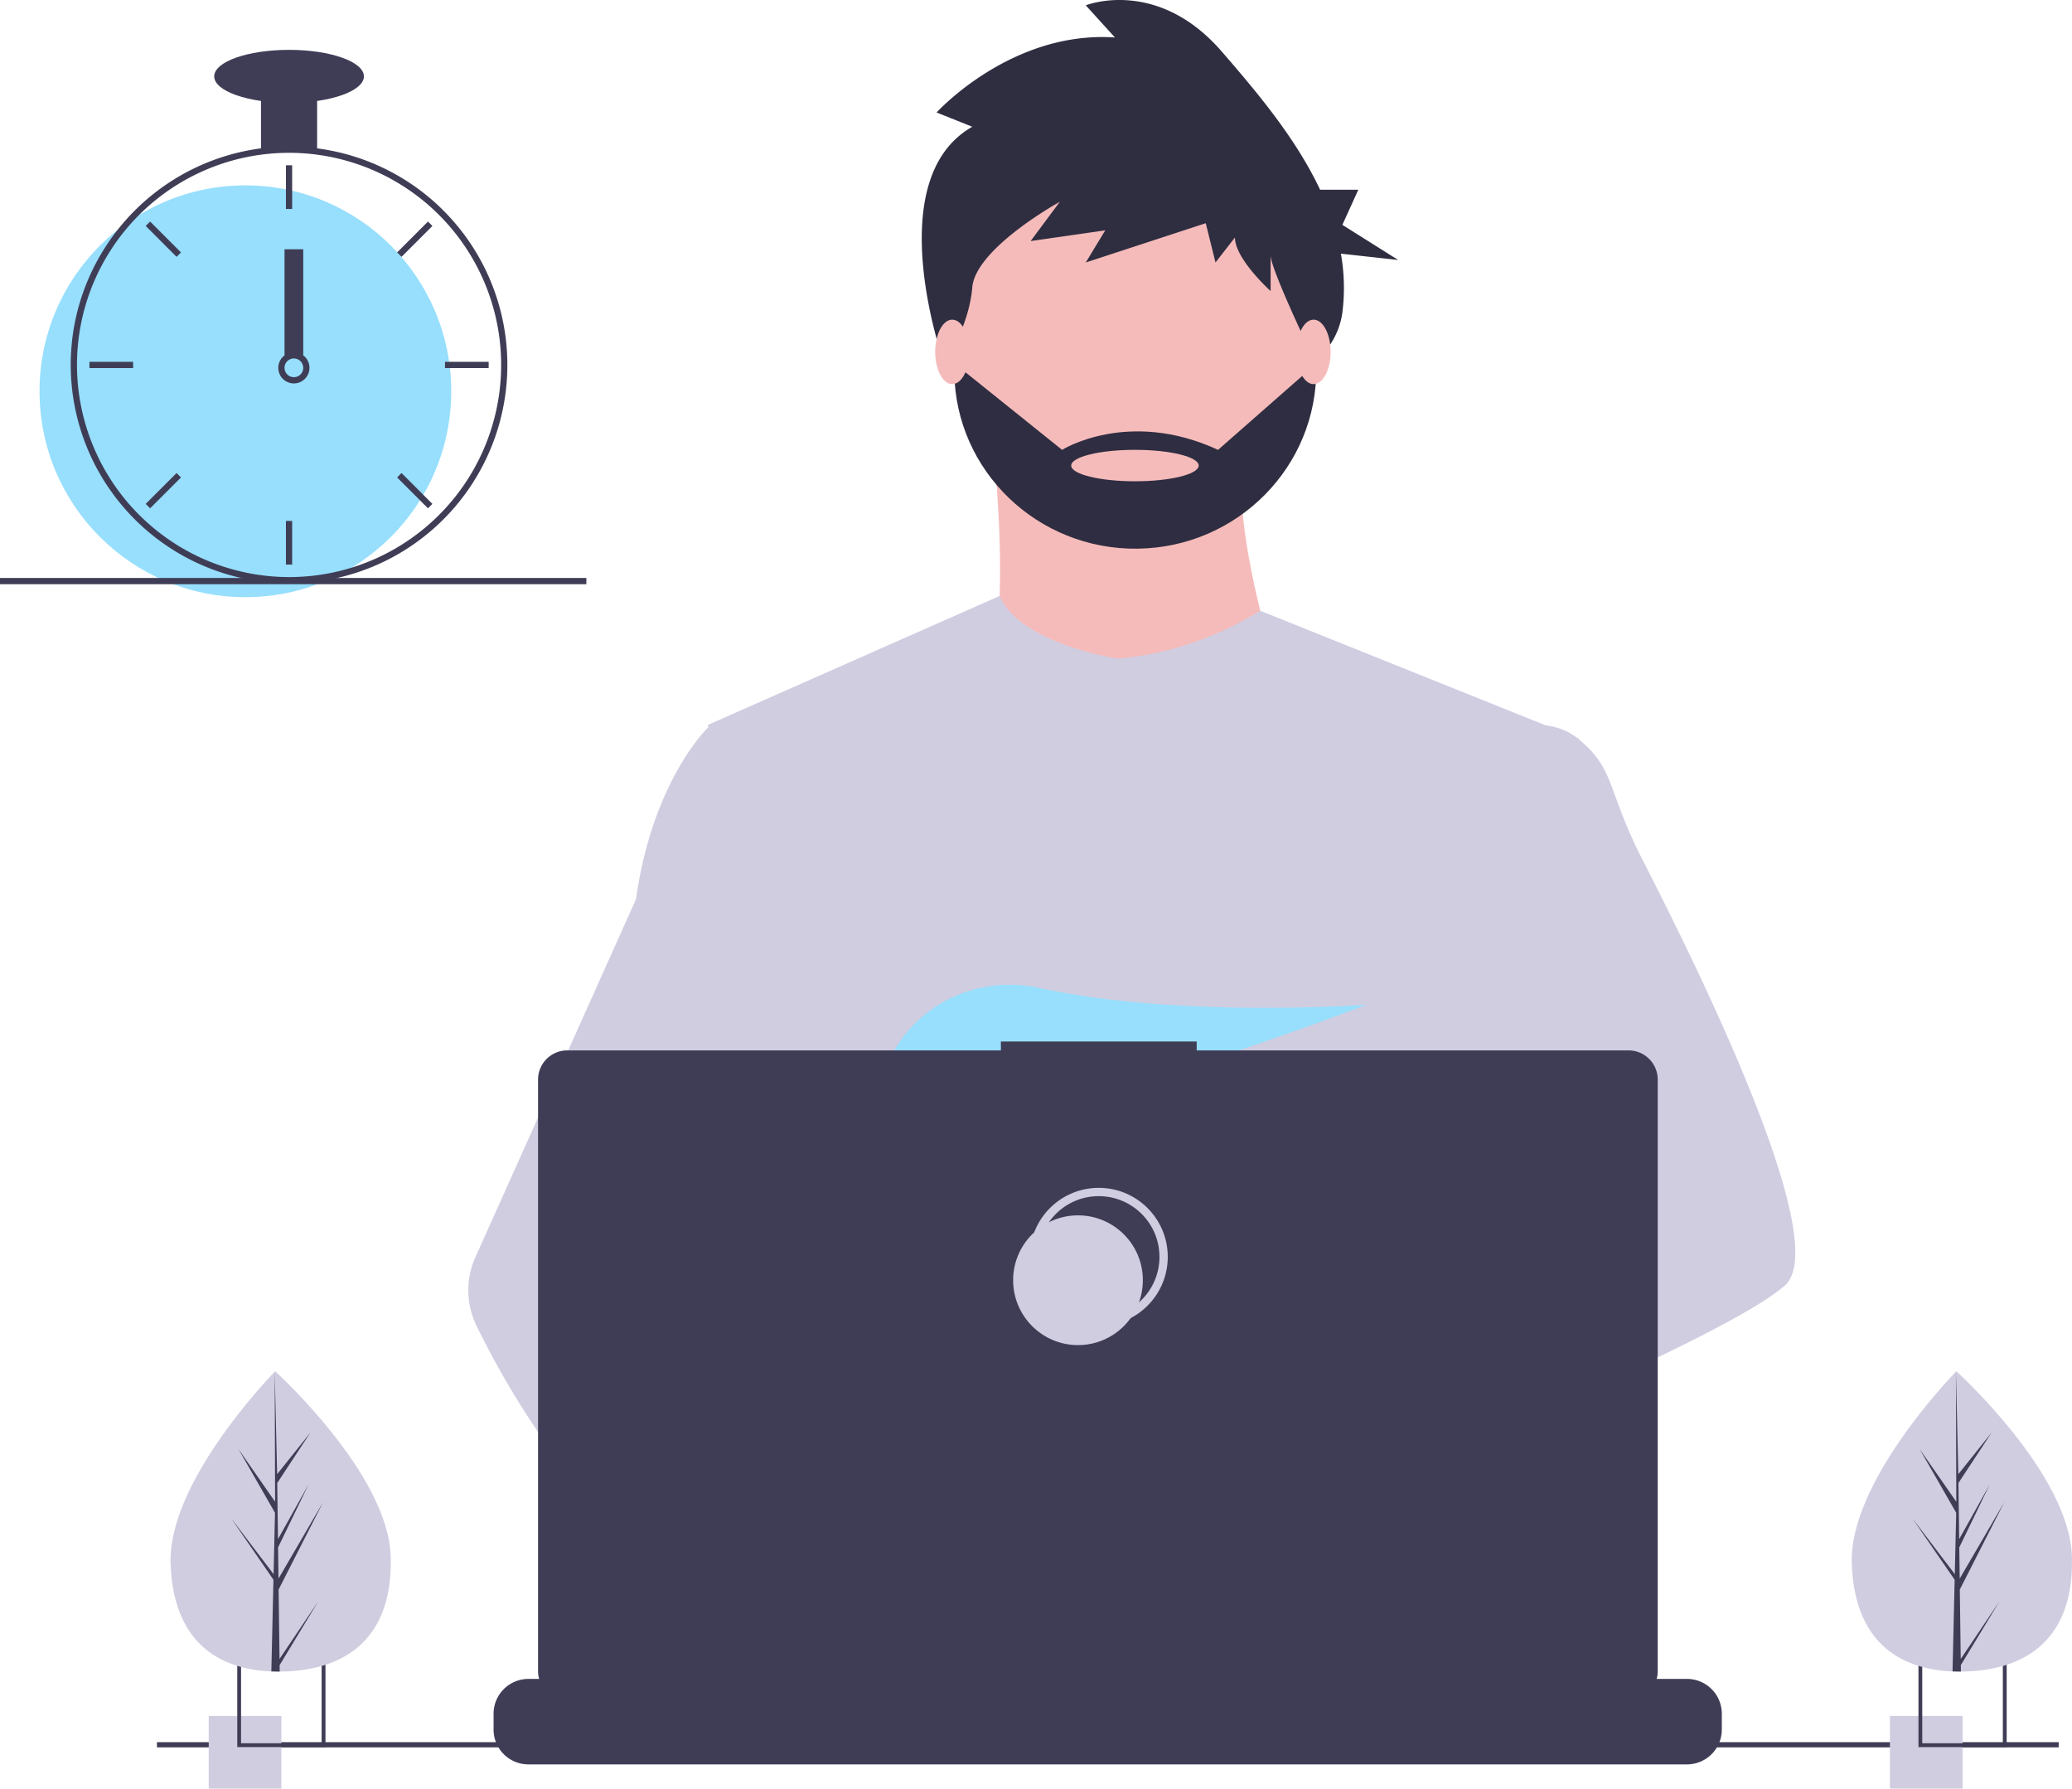 <svg id="landing-illustration" xmlns="http://www.w3.org/2000/svg" width="498.856" height="430.518" viewBox="0 0 498.856 430.518">
  <g id="landing_illustration" transform="translate(0 0)">
    <path id="Path_277" data-name="Path 277" d="M667.018,717.174s-2.973,1.018-7.808,2.461c-10.688,3.2-30.464,8.52-47.223,9.582-14.429.924-26.622-1.3-28.852-10.713-.956-4.048.4-7.377,3.354-10.113,8.82-8.177,31.857-11.106,50.128-12.112,5.16-.281,9.932-.412,13.9-.462,6.746-.087,11.169.05,11.169.05l.106.412Z" transform="translate(-344.127 -326.999)" fill="#a0616a"/>
    <g id="body">
      <path id="neck" d="M578.135,260.562s8.654,65.239-4.66,72.562,79.219,7.988,79.219,7.988-20.637-56.585-11.317-73.893Z" transform="translate(-340.123 -163.634)" fill="#f5bbba"/>
      <g id="torso">
        <path id="Path_276" data-name="Path 276" d="M683.245,369.4l-7.7,35.042-16.272,74.139-.487,4.06-5.616,47-3.735,31.226-2.5,20.976c-15.229,7.827-26.266,13.23-26.266,13.23s-.949-4.76-2.48-10.85c-10.688,3.2-30.464,8.52-47.223,9.582,6.1,6.8,8.907,13.192,5.1,17.909-11.481,14.217-58.879-15.566-75.457-26.672a44.878,44.878,0,0,0-.437,8.033l-12.687-9.757,1.255-22.45,2.118-37.984,2.661-47.635a50.009,50.009,0,0,1-2.105-6.265c-3.885-13.817-8.6-41.408-12.218-64.544-2.911-18.621-5.1-34.355-5.559-37.7-.062-.437-.094-.662-.094-.662l70.229-31.032c4.991,11.575,28.3,15.054,28.3,15.054,19.308-1.331,34.443-11.512,34.443-11.512Z" transform="translate(-303.107 -191.592)" fill="#d0cde1"/>
        <g id="right-arm">
          <path id="Path_279" data-name="Path 279" d="M812.856,521.641c-4.667,4.143-16.23,10.383-30.249,17.139-5.215,2.51-10.766,5.1-16.43,7.669-13.514,6.138-27.663,12.22-39.339,17.134-15.19,6.393-26.2,10.807-26.2,10.807s-.947-3.888-2.473-8.863c-2.044-6.659-5.121-15.266-8.33-19.078-.112-.133-.224-.255-.336-.378a4.091,4.091,0,0,0-2.8-1.592l46.367-23.537L753.1,510.767l-14.436-28.221-18.106-35.4,10.928-28.476,10.984-28.624s11.556-7.294,20.585,0,6.816,12.185,15.532,29.176c1.3,2.541,2.648,5.189,4.019,7.924C800.539,462.861,822.894,512.737,812.856,521.641Z" transform="translate(-383.114 -212.237)" fill="#d0cde1"/>
        </g>
        <g id="left-arm">
          <path id="Path_281" data-name="Path 281" d="M490.808,579.505a29.854,29.854,0,0,0-5.06.412c-14.361,2.467-18.6,15.466-19.8,24.174a44.875,44.875,0,0,0-.437,8.033l-12.686-9.757-4.622-3.554c-11.125-3.879-21.038-10.769-29.633-18.9a148.966,148.966,0,0,1-19.957-23.668,208.71,208.71,0,0,1-15.441-26.485,19.479,19.479,0,0,1-.269-16.522l15.71-35.011,22.962-51.171q.253-1.827.556-3.573c4.554-26.11,16.753-37.7,16.753-37.7h9.32l6.234,37.7,7.746,46.842-5.428,17.7L444.21,528.915,456.2,541.933Z" transform="translate(-268.441 -210.637)" fill="#d0cde1"/>
        </g>
      </g>
      <g id="head">
        <circle id="Ellipse_37" data-name="Ellipse 37" cx="45.934" cy="45.934" r="45.934" transform="translate(226.361 28.027)" fill="#f5bbba"/>
        <path id="Path_278" data-name="Path 278" d="M568.126,135.9l-8.589-3.438s17.958-19.77,42.943-18.051l-7.027-7.736s17.177-6.877,32.792,11.175c8.209,9.489,17.706,20.643,23.627,33.208h9.2l-3.839,8.453,13.436,8.453-13.79-1.518a47.232,47.232,0,0,1,.374,14.02,18.14,18.14,0,0,1-6.643,11.867h0s-10.651-22.047-10.651-25.486v8.6s-8.589-7.736-8.589-12.894l-4.685,6.017-2.342-9.455-28.888,9.455,4.685-7.736-17.958,2.579,7.027-9.455s-20.3,11.175-21.081,20.63S561.4,193,561.4,193,545.483,148.794,568.126,135.9Z" transform="translate(-334.043 -105.389)" fill="#2f2e41"/>
        <path id="Path_272" data-name="Path 272" d="M581.511,307.6h-1.155L557.88,327.334c-21.654-10-37.552,0-37.552,0l-23.573-18.921-2.377.295c.3,23.73,20.063,42.72,44.127,42.414s43.321-19.79,43.011-43.52ZM537.87,334.9c-8.477,0-15.35-1.694-15.35-3.784s6.872-3.784,15.35-3.784,15.35,1.694,15.35,3.784S546.347,334.9,537.87,334.9Z" transform="translate(-264.618 -219.055)" fill="#2f2d41"/>
        <ellipse id="Ellipse_34" data-name="Ellipse 34" cx="4.105" cy="7.759" rx="4.105" ry="7.759" transform="translate(225.156 76.941)" fill="#f5bbba"/>
        <ellipse id="Ellipse_42" data-name="Ellipse 42" cx="4.105" cy="7.759" rx="4.105" ry="7.759" transform="translate(312.156 76.941)" fill="#f5bbba"/>
      </g>
    </g>
    <path id="Path_280" data-name="Path 280" d="M588.873,743.573c-11.481,14.217-58.879-15.566-75.457-26.672-3.61-2.417-5.759-3.948-5.759-3.948l15.166-20.226,4.8-6.4s4.3,2.28,10.65,5.99c.231.137.462.275.7.412,5.478,3.217,12.355,7.421,19.3,12.112,9.576,6.478,19.258,13.867,25.5,20.826C589.872,732.467,592.677,738.857,588.873,743.573Z" transform="translate(-315.91 -323.447)" fill="#a0616a"/>
    <path id="Path_282" data-name="Path 282" d="M560.913,507.546l7.967,9.3c2.96-.564,6.051-1.228,9.235-1.972l-2.288-7.323,5.6,6.528c33.729-8.3,75.536-24.424,75.536-24.424s-45.135,3.309-78.835-4.053c-14.911-3.258-30.252,4.134-36.371,18.116-3.557,8.127-3,15.168,9.616,15.168a83.306,83.306,0,0,0,12.713-1.2Z" transform="translate(-327.998 -247.816)" fill="#97dffc"/>
    <path id="Path_283" data-name="Path 283" d="M686.639,759.461v3.792a8.332,8.332,0,0,1-.568,3.042,8.558,8.558,0,0,1-.606,1.249,8.394,8.394,0,0,1-7.215,4.1H399.316a8.394,8.394,0,0,1-7.215-4.1,8.546,8.546,0,0,1-.606-1.249,8.333,8.333,0,0,1-.568-3.042v-3.792a8.387,8.387,0,0,1,8.389-8.389h16.078V749.3a.349.349,0,0,1,.35-.35h8.389a.349.349,0,0,1,.35.35v1.768h5.241V749.3a.349.349,0,0,1,.35-.35h8.389a.349.349,0,0,1,.35.35v1.768h5.247V749.3a.349.349,0,0,1,.35-.35H452.8a.349.349,0,0,1,.35.35v1.768h5.241V749.3a.349.349,0,0,1,.35-.35h8.389a.349.349,0,0,1,.35.35v1.768h5.241V749.3a.349.349,0,0,1,.35-.35h8.389a.349.349,0,0,1,.35.35v1.768h5.247V749.3a.349.349,0,0,1,.35-.35h8.389a.349.349,0,0,1,.35.35v1.768h5.241V749.3a.349.349,0,0,1,.35-.35h65.712a.349.349,0,0,1,.35.35v1.768h5.247V749.3a.349.349,0,0,1,.35-.35h8.389a.353.353,0,0,1,.35.35v1.768h5.241V749.3a.349.349,0,0,1,.35-.35h8.389a.349.349,0,0,1,.35.35v1.768H601.7V749.3a.349.349,0,0,1,.35-.35h8.389a.349.349,0,0,1,.35.35v1.768h5.247V749.3a.349.349,0,0,1,.35-.35h8.389a.348.348,0,0,1,.344.35v1.768h5.247V749.3a.349.349,0,0,1,.35-.35H639.1a.349.349,0,0,1,.35.35v1.768h5.241V749.3a.349.349,0,0,1,.35-.35h8.389a.349.349,0,0,1,.35.35v1.768H678.25A8.387,8.387,0,0,1,686.639,759.461Z" transform="translate(-272.095 -346.956)" fill="#3f3d56"/>
    <rect id="Rectangle_147" data-name="Rectangle 147" width="457.863" height="1.249" transform="translate(37.791 419.339)" fill="#3f3d56"/>
    <path id="Path_284" data-name="Path 284" d="M670.617,508.858H566.65v-2.143H519.507v2.143h-104.4a7.033,7.033,0,0,0-7.033,7.033V658.253a7.033,7.033,0,0,0,7.033,7.033H670.617a7.033,7.033,0,0,0,7.033-7.033V515.89A7.033,7.033,0,0,0,670.617,508.858Z" transform="translate(-278.533 -256.029)" fill="#3f3d56"/>
    <circle id="Ellipse_38" data-name="Ellipse 38" cx="15.616" cy="15.616" r="15.616" transform="translate(248.92 286.915)" fill="none" stroke="#d0cde1" stroke-miterlimit="10" stroke-width="2"/>
    <circle id="Ellipse_39" data-name="Ellipse 39" cx="15.616" cy="15.616" r="15.616" transform="translate(243.923 292.536)" fill="#d0cde1"/>
    <rect id="Rectangle_148" data-name="Rectangle 148" width="17.49" height="17.49" transform="translate(50.25 413.028)" fill="#d0cde1"/>
    <path id="Path_285" data-name="Path 285" d="M292.136,744.612V765.85h21.238V744.612Zm20.313,20.313h-19.4V745.536h19.4Z" transform="translate(-235.013 -345.326)" fill="#3f3d56"/>
    <rect id="Rectangle_149" data-name="Rectangle 149" width="17.49" height="17.49" transform="translate(455.018 413.028)" fill="#d0cde1"/>
    <path id="Path_286" data-name="Path 286" d="M940.136,744.612V765.85h21.238V744.612Zm20.313,20.313h-19.4V745.536h19.4Z" transform="translate(-478.245 -345.326)" fill="#3f3d56"/>
    <circle id="clock-bg" cx="49.559" cy="49.559" r="49.559" transform="translate(9.519 44.62)" fill="#97dffc"/>
    <g id="tip" transform="translate(1.164 1.113)">
      <rect id="rect234" width="4.505" height="25.531" transform="translate(67.339 58.887)" fill="#3f3d56"/>
      <path id="Path_288" data-name="Path 288" d="M312.092,240.083a3.755,3.755,0,0,0-4.505,0,3.864,3.864,0,0,0-1.074,1.262,3.755,3.755,0,1,0,5.579-1.262Zm-2.253,5.256a2.259,2.259,0,0,1-2.253-2.253,2.293,2.293,0,0,1,.4-1.277,2.251,2.251,0,1,1,1.855,3.529Z" transform="translate(-240.248 -155.665)" fill="#3f3d56"/>
    </g>
    <g id="clock" transform="translate(0 0.42)">
      <path id="Path_287" data-name="Path 287" d="M287.268,161.622a53.567,53.567,0,0,0-13.516,0A52.7,52.7,0,0,0,230.268,198.3a51.983,51.983,0,0,0-2.283,13.531c-.022.638-.038,1.284-.038,1.93a52.616,52.616,0,0,0,52.563,52.563c1.119,0,2.238-.038,3.342-.105a51.989,51.989,0,0,0,7.7-1.066,52.569,52.569,0,0,0-4.288-103.527ZM296.963,262.1h-.008a50.538,50.538,0,0,1-13.1,2.606c-1.1.075-2.223.113-3.342.113a51.124,51.124,0,0,1-51.061-51.061c0-.646.015-1.292.038-1.93A51.061,51.061,0,1,1,296.963,262.1Z" transform="translate(-210.919 -126.335)" fill="#3f3d56"/>
      <rect id="Rectangle_150" data-name="Rectangle 150" width="1.502" height="10.513" transform="translate(68.84 39.363)" fill="#3f3d56"/>
      <rect id="Rectangle_151" data-name="Rectangle 151" width="1.502" height="10.513" transform="translate(35.079 53.97) rotate(-45)" fill="#3f3d56"/>
      <rect id="Rectangle_152" data-name="Rectangle 152" width="1.502" height="10.513" transform="translate(21.534 88.172) rotate(-90)" fill="#3f3d56"/>
      <rect id="Rectangle_153" data-name="Rectangle 153" width="1.502" height="10.513" transform="translate(36.141 121.933) rotate(-135)" fill="#3f3d56"/>
      <rect id="Rectangle_154" data-name="Rectangle 154" width="1.502" height="10.513" transform="translate(96.67 61.403) rotate(-135)" fill="#3f3d56"/>
      <rect id="Rectangle_155" data-name="Rectangle 155" width="1.502" height="10.513" transform="translate(107.136 88.172) rotate(-90)" fill="#3f3d56"/>
      <rect id="Rectangle_156" data-name="Rectangle 156" width="1.502" height="10.513" transform="translate(95.61 114.5) rotate(-45)" fill="#3f3d56"/>
      <rect id="Rectangle_157" data-name="Rectangle 157" width="1.502" height="10.513" transform="translate(68.84 124.966)" fill="#3f3d56"/>
      <rect id="Rectangle_158" data-name="Rectangle 158" width="13.516" height="13.516" transform="translate(62.833 22.093)" fill="#3f3d56"/>
      <ellipse id="Ellipse_41" data-name="Ellipse 41" cx="18.022" cy="6.383" rx="18.022" ry="6.383" transform="translate(51.57 11.58)" fill="#3f3d56"/>
      <rect id="Rectangle_160" data-name="Rectangle 160" width="141.169" height="1.502" transform="translate(0 138.696)" fill="#3f3d56"/>
    </g>
    <g id="left-leaf">
      <path id="Path_289" data-name="Path 289" d="M319.427,678.36c.583,19.957-11.078,27.271-25.712,27.7q-.51.015-1.015.018-1.018.008-2.016-.034c-13.235-.549-23.712-7.575-24.254-26.135-.561-19.208,23.28-44.164,25.068-46.01l0,0,.1-.106S318.845,658.4,319.427,678.36Z" transform="translate(-225.36 -303.728)" fill="#d0cde1"/>
      <path id="Path_290" data-name="Path 290" d="M301.43,703.036l9.3-13.824-9.277,15.312.019,1.556q-1.018.008-2.016-.034l.461-20-.013-.154.017-.03.044-1.889-10.18-14.781,10.168,13.367.036.4.348-15.108-8.793-15.324,8.818,12.67-.092-31.3v-.1l0,.1.584,24.668,8.014-10.02-7.988,12.145.175,13.514,7.374-13.189-7.347,15.175.1,7.514L311.9,665.334l-10.692,20.993Z" transform="translate(-234.129 -303.73)" fill="#3f3d56"/>
    </g>
    <g id="right-leaf">
      <path id="Path_291" data-name="Path 291" d="M967.427,678.36c.583,19.957-11.078,27.271-25.712,27.7q-.51.015-1.015.018-1.018.008-2.016-.034c-13.235-.549-23.712-7.575-24.254-26.135-.561-19.208,23.28-44.164,25.068-46.01l0,0,.1-.106S966.845,658.4,967.427,678.36Z" transform="translate(-468.592 -303.728)" fill="#d0cde1"/>
      <path id="Path_292" data-name="Path 292" d="M949.43,703.036l9.3-13.824-9.277,15.312.019,1.556q-1.018.008-2.016-.034l.461-20-.013-.154.017-.03.044-1.889-10.18-14.781,10.168,13.367.036.4.348-15.108-8.793-15.324,8.818,12.67-.092-31.3v-.1l0,.1.584,24.668,8.014-10.02-7.988,12.145.175,13.514,7.374-13.189-7.347,15.175.1,7.514L959.9,665.334l-10.692,20.993Z" transform="translate(-477.361 -303.73)" fill="#3f3d56"/>
    </g>
  </g>
</svg>
